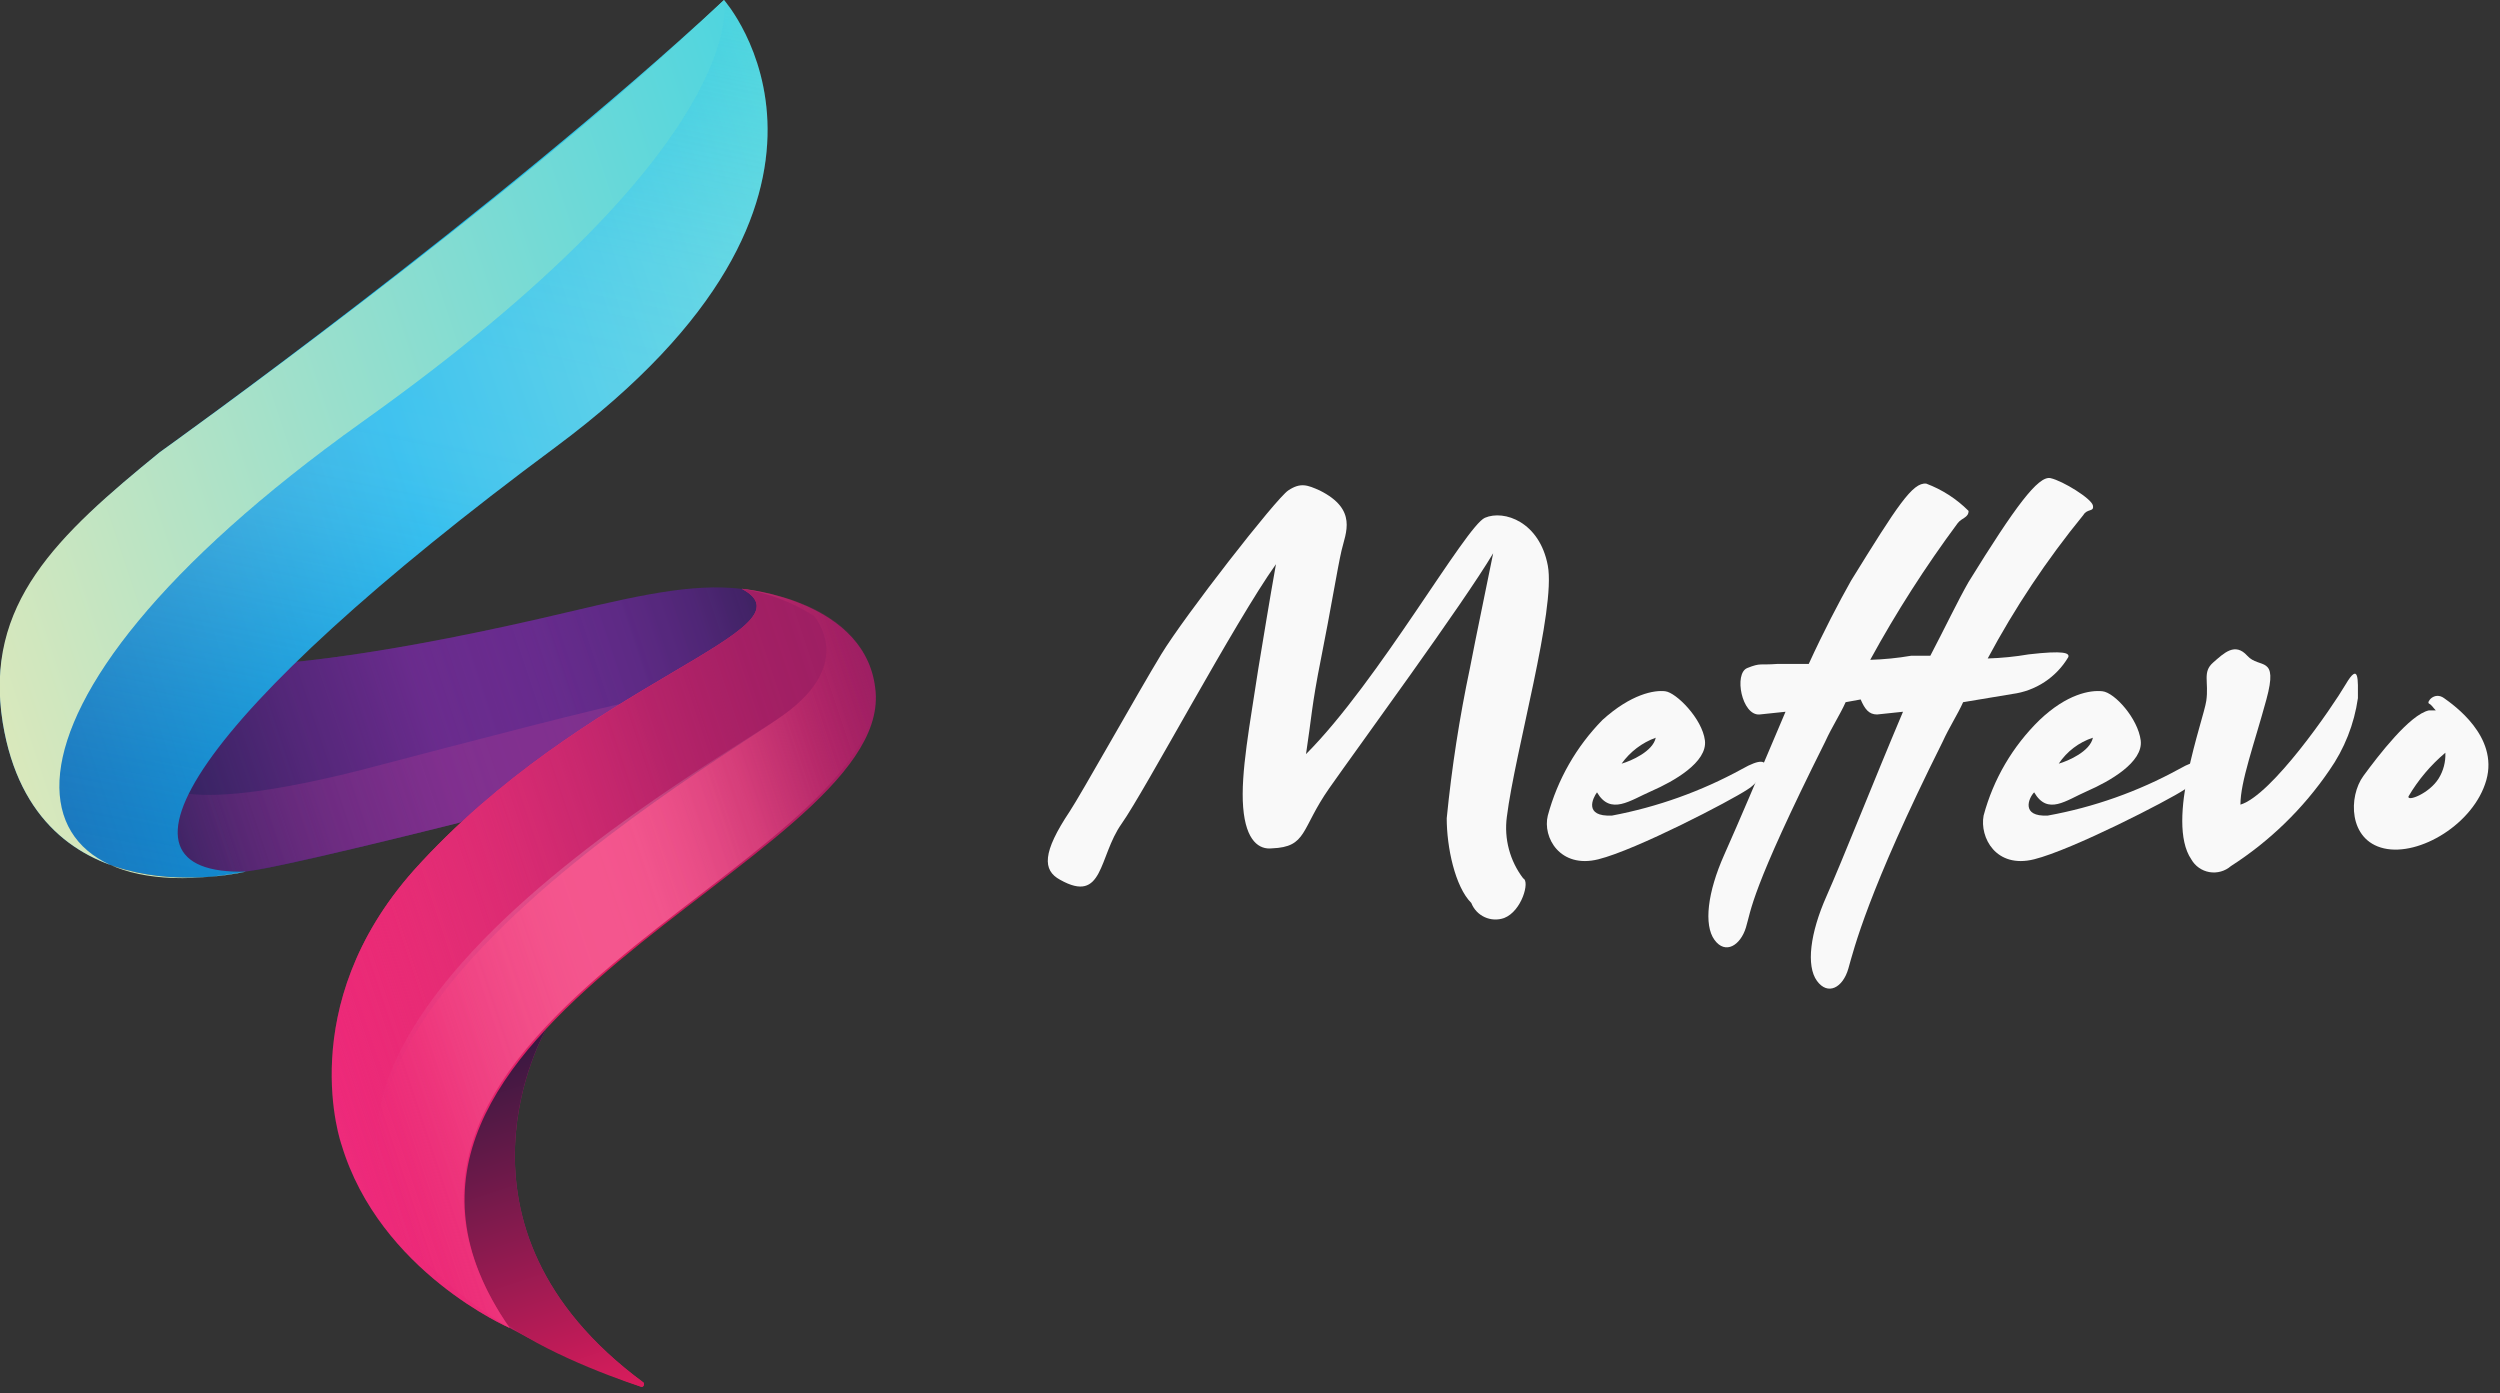 <svg width="183" height="102" viewBox="0 0 183 102" fill="none" xmlns="http://www.w3.org/2000/svg">
<rect x="0" y="0" width="183" height="102" fill="#333333" stroke="none"/>
<path d="M10 48.2C10 48.2 15.5 51 41.6 44.8C47.5 43.4 51.3 42.6 55 43.2C55 43.2 58.2 46.6 51 49.7C43.8 52.8 33.7 60.2 33.7 60.2C33.7 60.2 19.1 63.9 17.7 63.8C16.3 63.7 10.4 64.5 7.1 59.1C3.8 53.7 10 48.2 10 48.2Z" fill="url(#paint0_linear)"/>
<path d="M10 48.2C10 48.2 15.5 51 41.6 44.8C47.4 43.5 51.3 42.6 55 43.2C55 43.2 58.2 46.6 51 49.7C43.8 52.8 33.7 60.2 33.7 60.2C33.7 60.2 19.1 63.9 17.7 63.8C16.3 63.7 10.4 64.5 7.1 59.1C3.8 53.7 10 48.2 10 48.2Z" fill="url(#paint1_linear)"/>
<path opacity="0.43" d="M26.3 56.4C10.8 60.3 11.3 56.6 11.3 56.6C11.3 56.6 9.5 53.8 7.8 50.8C6.4 52.9 5.2 56.1 7.1 59.1C10.4 64.5 16.4 63.7 17.7 63.8C19 63.9 33.7 60.2 33.7 60.2C38.462 56.754 43.439 53.614 48.6 50.8C43 52 35.1 54.1 26.3 56.4Z" fill="url(#paint2_linear)"/>
<path d="M53 0C53 0 65.6 14.2 40.7 32.7C14 52.5 7 64.1 18 63.8C18 63.8 2.6 67.6 0.2 52.9C-1.2 44.2 4.5 39 11.7 33.1C11.7 33.1 36.3 15.5 53 0Z" fill="url(#paint3_linear)"/>
<path d="M40 75.3C40 75.3 31.5 89.7 47.1 101.2C47.2 101.3 47.1 101.6 46.9 101.5C43.595 100.314 40.385 98.877 37.3 97.2C27.6 91.8 35.1 80.6 40 75.3Z" fill="url(#paint4_linear)"/>
<path d="M40 75.3C40 75.3 31.5 89.7 47.1 101.2C47.2 101.3 47.1 101.6 46.9 101.5C44.4 100.7 38.7 98.5 36.2 96.2C28.1 88.6 35.1 80.6 40 75.3Z" fill="url(#paint5_linear)"/>
<path d="M64.1 50.7C63.6 43.9 54.3 43.1 54.3 43.1C59.9 46.1 42.8 49.8 30.3 63.7C21.4 73.7 25 83.8 25 83.8C27.8 93.1 37.3 97.2 37.3 97.2C22 75.1 65 63.2 64.1 50.7Z" fill="url(#paint6_linear)"/>
<path d="M64.1 50.7C63.8 43.9 54.3 43.1 54.3 43.1C59.9 46.1 42.8 49.8 30.3 63.7C21.4 73.7 25 83.8 25 83.8C27.8 93.1 37.3 97.2 37.3 97.2C22 75.1 63.9 63.7 64.1 50.7Z" fill="url(#paint7_linear)"/>
<path style="mix-blend-mode:color-burn" d="M26.5 30.9C55.3 10.4 53 0 53 0C38.3 14.1 11.7 33.1 11.7 33.1C4.2 39.2 -1.2 44.2 0.2 52.9C2.6 67.6 18 63.8 18 63.8C0.1 67.2 -3.2 52.1 26.5 30.9Z" fill="url(#paint8_linear)"/>
<path opacity="0.25" d="M53 0C53 0 55.3 10.4 26.5 30.9C3.8 47.1 0.4 59.8 8 63.3C10.288 64.049 12.698 64.355 15.1 64.2C16.077 64.159 17.048 64.025 18 63.8C7 64.1 14 52.5 40.7 32.7C65.6 14.2 53 0 53 0Z" fill="url(#paint9_linear)"/>
<path d="M57.4 52.3C62.5 48.6 59.8 45.4 59.6 45.1C57.995 44.066 56.188 43.384 54.3 43.1C59.9 46.1 42.8 49.8 30.3 63.7C21.4 73.7 25 83.8 25 83.8C27.8 93.1 37.3 97.2 37.3 97.2C9 80.6 51.8 56.4 57.4 52.3Z" fill="url(#paint10_linear)"/>
<path style="mix-blend-mode:soft-light" opacity="0.17" d="M54.3 43.1C56.188 43.384 57.995 44.066 59.6 45.1C59.8 45.4 62.5 48.6 57.4 52.3C52.3 56 8.4 79.8 37.3 97.2C22 75.1 63.9 63.7 64.1 50.7C63.8 43.9 54.3 43.1 54.3 43.1Z" fill="url(#paint11_linear)"/>
<path d="M107.7 66.1C106.5 64.9 105.9 62 105.9 59.9C106.265 56.205 106.833 52.533 107.6 48.9C108.1 46.3 108.7 43.5 109.3 40.5C107.1 44.2 99.4 54.7 97.3 57.7C95.2 60.7 95.7 62 93.1 62.1C92.2 62.2 91.2 61.6 91 59.1C90.8 56.6 91.5 53 92.1 49C92.5 46.6 92.9 44.1 93.4 41.3C90.4 45.5 83.8 57.9 82.1 60.3C80.4 62.7 80.8 66.2 77.6 64.4C76.3 63.7 76.3 62.4 78.3 59.4C79.1 58.2 83.3 50.7 85 47.9C86.7 45.1 93.4 36.5 94.3 35.9C95.2 35.3 95.7 35.5 96.6 35.9C99.4 37.3 98.5 39 98.2 40.3C97.9 41.6 97.4 44.7 96.7 48.2C96 51.7 96 52.6 95.6 55.2C100.9 49.9 107.3 38.5 108.7 37.9C110.1 37.3 112.7 38.2 113.3 41.4C113.9 44.6 110.9 55 110.3 59.8C110.089 61.4 110.521 63.018 111.5 64.3C112 64.5 111.4 66.7 110.1 67.2C109.635 67.364 109.125 67.34 108.678 67.135C108.23 66.93 107.879 66.559 107.7 66.1Z" fill="#F9F9F9"/>
<path d="M127.9 57.8C126.7 58.6 119.8 62.2 117 62.9C114.2 63.6 112.9 61.3 113.3 59.7C114.01 57.062 115.387 54.651 117.3 52.7C119.4 50.8 121.1 50.5 121.9 50.6C122.7 50.7 124.6 52.6 124.8 54.2C125 55.8 122.5 57.2 120.9 57.9C119.3 58.6 117.9 59.7 116.9 58C116.6 58.4 115.9 59.8 118 59.7C121.325 59.071 124.531 57.924 127.5 56.3C130.3 54.7 129.1 57.1 127.9 57.8ZM118.7 55.9C119.4 55.7 121 55 121.2 54C120.194 54.366 119.322 55.029 118.7 55.9Z" fill="#F9F9F9"/>
<path d="M152.5 37.7C149.832 40.965 147.488 44.482 145.5 48.2C146.506 48.17 147.508 48.07 148.5 47.9C151.1 47.6 151.5 47.8 151.4 48.1C150.967 48.832 150.372 49.455 149.662 49.923C148.951 50.391 148.144 50.691 147.3 50.8L143.7 51.4C143.3 52.3 142.7 53.2 142.2 54.3C136.7 65.3 135.7 69.5 135.3 70.9C134.9 72.3 133.8 72.9 133 71.8C132.2 70.7 132.5 68.3 133.7 65.6C134.9 62.9 137.1 57.3 139.3 52.1L137.4 52.3C136.8 52.3 136.5 51.9 136.2 51.2L135.1 51.4C134.7 52.3 134.1 53.2 133.6 54.3C128.1 65.3 128.2 66.6 127.8 67.9C127.4 69.2 126.3 69.9 125.5 68.8C124.7 67.7 125 65.3 126.2 62.6C127.4 59.9 128.5 57.3 130.7 52.1L128.8 52.3C127.5 52.4 126.9 49.3 127.9 48.9C128.9 48.5 128.8 48.7 130.1 48.6H132.4C133.5 46.2 134.6 44.1 135.5 42.5C138.9 37 140 35.3 141 35.4C142.164 35.837 143.222 36.519 144.1 37.4C144.1 37.9 143.6 37.9 143.3 38.3C140.939 41.482 138.8 44.823 136.9 48.3C137.906 48.27 138.908 48.17 139.9 48H141.3C142.4 45.9 143.3 44 144.1 42.6C147.5 37.1 149.2 34.8 150.1 35C151 35.2 153.1 36.5 153.2 37C153.3 37.5 152.8 37.2 152.5 37.7Z" fill="#F9F9F9"/>
<path d="M159.9 57.8C158.7 58.6 151.7 62.2 148.9 62.9C146.1 63.6 144.9 61.3 145.2 59.7C145.912 57.04 147.328 54.622 149.3 52.7C151.3 50.8 153 50.5 153.9 50.6C154.8 50.7 156.5 52.6 156.7 54.2C156.9 55.8 154.4 57.2 152.8 57.9C151.2 58.6 149.9 59.7 148.9 58C148.5 58.4 147.9 59.8 149.9 59.7C153.262 59.09 156.503 57.942 159.5 56.3C162.3 54.7 161.1 57.1 159.9 57.8ZM150.7 55.9C151.4 55.7 153 55 153.2 54C152.177 54.335 151.297 55.004 150.7 55.9Z" fill="#F9F9F9"/>
<path d="M164.5 48C165.4 49 166.8 47.9 165.9 51.2C165 54.5 164 57.2 164 58.9C166.3 58.2 170.7 51.8 171.7 50.1C172.7 48.4 172.6 49.8 172.6 51.1C172.328 53.008 171.609 54.824 170.5 56.4C168.594 59.193 166.145 61.573 163.3 63.4C163.087 63.585 162.836 63.72 162.565 63.795C162.294 63.871 162.009 63.886 161.731 63.838C161.454 63.79 161.19 63.681 160.96 63.519C160.73 63.357 160.539 63.145 160.4 62.9C158.5 60.1 161.3 52.7 161.5 51.3C161.7 49.9 161.2 49.2 162 48.5C162.8 47.8 163.6 47 164.5 48Z" fill="#F9F9F9"/>
<path d="M182 57.1C181.1 60.3 177.1 62.7 174.5 62.1C171.9 61.5 171.9 58.3 173 56.8C174.1 55.3 176.4 52.3 177.8 52H178.3C178.1 51.8 178 51.6 177.8 51.5C177.6 51.4 178.2 50.6 178.9 51.1C179.6 51.6 182.9 53.9 182 57.1ZM178.5 57C178.856 56.432 179.03 55.769 179 55.1C177.925 56.006 177.012 57.088 176.3 58.3C176.2 58.7 177.8 58.1 178.5 57Z" fill="#F9F9F9"/>
<defs>
<linearGradient id="paint0_linear" x1="6.9" y1="59.188" x2="55.226" y2="43.112" gradientUnits="userSpaceOnUse">
<stop stop-color="#262262"/>
<stop offset="0.5" stop-color="#662D91"/>
<stop offset="0.67" stop-color="#642C8E"/>
<stop offset="0.8" stop-color="#5C2A85"/>
<stop offset="0.91" stop-color="#4E2675"/>
<stop offset="1" stop-color="#3E2262"/>
</linearGradient>
<linearGradient id="paint1_linear" x1="6.9" y1="59.188" x2="55.226" y2="43.112" gradientUnits="userSpaceOnUse">
<stop stop-color="#17224D"/>
<stop offset="0.1" stop-color="#30235B" stop-opacity="0.79"/>
<stop offset="0.32" stop-color="#5B2572" stop-opacity="0.45"/>
<stop offset="0.54" stop-color="#7A2682" stop-opacity="0.2"/>
<stop offset="0.76" stop-color="#8C278C" stop-opacity="0.05"/>
<stop offset="1" stop-color="#92278F" stop-opacity="0"/>
</linearGradient>
<linearGradient id="paint2_linear" x1="7.181" y1="60.032" x2="47.28" y2="46.693" gradientUnits="userSpaceOnUse">
<stop stop-color="#92278F" stop-opacity="0"/>
<stop offset="0.05" stop-color="#942A8F" stop-opacity="0.16"/>
<stop offset="0.13" stop-color="#982D90" stop-opacity="0.38"/>
<stop offset="0.22" stop-color="#9B3090" stop-opacity="0.58"/>
<stop offset="0.32" stop-color="#9D3390" stop-opacity="0.73"/>
<stop offset="0.43" stop-color="#9F3591" stop-opacity="0.85"/>
<stop offset="0.55" stop-color="#A03691" stop-opacity="0.94"/>
<stop offset="0.71" stop-color="#A13791" stop-opacity="0.99"/>
<stop offset="1" stop-color="#A13791"/>
</linearGradient>
<linearGradient id="paint3_linear" x1="-2.749" y1="44.661" x2="61.651" y2="23.238" gradientUnits="userSpaceOnUse">
<stop stop-color="#1C75BC"/>
<stop offset="0.5" stop-color="#00AEEF"/>
<stop offset="1" stop-color="#4FD5DF"/>
</linearGradient>
<linearGradient id="paint4_linear" x1="42.806" y1="102.909" x2="34.252" y2="77.195" gradientUnits="userSpaceOnUse">
<stop stop-color="#DA1C5C"/>
<stop offset="0.5" stop-color="#9E1F63"/>
<stop offset="1" stop-color="#9E1F63"/>
</linearGradient>
<linearGradient id="paint5_linear" x1="42.939" y1="102.865" x2="34.385" y2="77.151" gradientUnits="userSpaceOnUse">
<stop stop-color="#DA1C5C"/>
<stop offset="1" stop-color="#351840"/>
</linearGradient>
<linearGradient id="paint6_linear" x1="22.937" y1="77.744" x2="68.284" y2="62.66" gradientUnits="userSpaceOnUse">
<stop stop-color="#EE2A7B"/>
<stop offset="0.5" stop-color="#DA1C5C"/>
<stop offset="1" stop-color="#9E1F63"/>
</linearGradient>
<linearGradient id="paint7_linear" x1="22.937" y1="77.744" x2="68.35" y2="62.638" gradientUnits="userSpaceOnUse">
<stop stop-color="#EE2A7B" stop-opacity="0"/>
<stop offset="0.02" stop-color="#EE2B7B" stop-opacity="0.09"/>
<stop offset="0.07" stop-color="#EF2D7A" stop-opacity="0.3"/>
<stop offset="0.12" stop-color="#F02F79" stop-opacity="0.49"/>
<stop offset="0.18" stop-color="#F13078" stop-opacity="0.65"/>
<stop offset="0.23" stop-color="#F13278" stop-opacity="0.77"/>
<stop offset="0.29" stop-color="#F13378" stop-opacity="0.87"/>
<stop offset="0.35" stop-color="#F23377" stop-opacity="0.94"/>
<stop offset="0.42" stop-color="#F23477" stop-opacity="0.99"/>
<stop offset="0.5" stop-color="#F23477"/>
<stop offset="0.56" stop-color="#F13477" stop-opacity="0.98"/>
<stop offset="0.63" stop-color="#EC3376" stop-opacity="0.93"/>
<stop offset="0.69" stop-color="#E53174" stop-opacity="0.84"/>
<stop offset="0.76" stop-color="#DB2E71" stop-opacity="0.72"/>
<stop offset="0.82" stop-color="#CE2B6E" stop-opacity="0.57"/>
<stop offset="0.89" stop-color="#BD276A" stop-opacity="0.37"/>
<stop offset="0.96" stop-color="#AB2266" stop-opacity="0.15"/>
<stop offset="1" stop-color="#9E1F63" stop-opacity="0"/>
</linearGradient>
<linearGradient id="paint8_linear" x1="-2.749" y1="44.661" x2="60.854" y2="23.503" gradientUnits="userSpaceOnUse">
<stop stop-color="#D9E8BC"/>
<stop offset="1" stop-color="#4FD5DF"/>
</linearGradient>
<linearGradient id="paint9_linear" x1="23.557" y1="66.651" x2="37.868" y2="-3.081" gradientUnits="userSpaceOnUse">
<stop stop-color="#1C75BC" stop-opacity="0"/>
<stop offset="0.06" stop-color="#458EC5" stop-opacity="0.18"/>
<stop offset="0.15" stop-color="#7DB0D2" stop-opacity="0.43"/>
<stop offset="0.24" stop-color="#ABCCDC" stop-opacity="0.63"/>
<stop offset="0.32" stop-color="#D0E2E4" stop-opacity="0.79"/>
<stop offset="0.39" stop-color="#EAF2EA" stop-opacity="0.91"/>
<stop offset="0.45" stop-color="#F9FCEE" stop-opacity="0.98"/>
<stop offset="0.5" stop-color="#FFFFEF"/>
<stop offset="0.59" stop-color="#FDFFEF" stop-opacity="0.99"/>
<stop offset="0.66" stop-color="#F6FDEE" stop-opacity="0.95"/>
<stop offset="0.72" stop-color="#ECFAED" stop-opacity="0.89"/>
<stop offset="0.77" stop-color="#DCF7EC" stop-opacity="0.8"/>
<stop offset="0.82" stop-color="#C8F2EA" stop-opacity="0.69"/>
<stop offset="0.87" stop-color="#AFECE8" stop-opacity="0.55"/>
<stop offset="0.92" stop-color="#92E5E5" stop-opacity="0.38"/>
<stop offset="0.96" stop-color="#71DDE2" stop-opacity="0.19"/>
<stop offset="1" stop-color="#4FD5DF" stop-opacity="0"/>
</linearGradient>
<linearGradient id="paint10_linear" x1="22.937" y1="77.744" x2="65.969" y2="63.43" gradientUnits="userSpaceOnUse">
<stop stop-color="#EE2A7B" stop-opacity="0"/>
<stop offset="0.25" stop-color="#D32673" stop-opacity="0.34"/>
<stop offset="0.49" stop-color="#BC236C" stop-opacity="0.62"/>
<stop offset="0.7" stop-color="#AC2167" stop-opacity="0.83"/>
<stop offset="0.88" stop-color="#A21F64" stop-opacity="0.95"/>
<stop offset="1" stop-color="#9E1F63"/>
</linearGradient>
<linearGradient id="paint11_linear" x1="24.674" y1="77.167" x2="68.35" y2="62.638" gradientUnits="userSpaceOnUse">
<stop stop-color="#EE2A7B" stop-opacity="0"/>
<stop offset="0.03" stop-color="#F0478D" stop-opacity="0.14"/>
<stop offset="0.08" stop-color="#F472A8" stop-opacity="0.34"/>
<stop offset="0.13" stop-color="#F798BF" stop-opacity="0.51"/>
<stop offset="0.18" stop-color="#F9B8D3" stop-opacity="0.66"/>
<stop offset="0.24" stop-color="#FBD1E3" stop-opacity="0.79"/>
<stop offset="0.3" stop-color="#FDE6EF" stop-opacity="0.88"/>
<stop offset="0.36" stop-color="#FEF4F8" stop-opacity="0.95"/>
<stop offset="0.42" stop-color="#FFFCFD" stop-opacity="0.99"/>
<stop offset="0.5" stop-color="white"/>
<stop offset="0.56" stop-color="#FDFBFC" stop-opacity="0.98"/>
<stop offset="0.62" stop-color="#F9F0F5" stop-opacity="0.93"/>
<stop offset="0.69" stop-color="#F1DEE8" stop-opacity="0.85"/>
<stop offset="0.75" stop-color="#E5C4D6" stop-opacity="0.74"/>
<stop offset="0.82" stop-color="#D7A3BF" stop-opacity="0.59"/>
<stop offset="0.88" stop-color="#C57AA2" stop-opacity="0.41"/>
<stop offset="0.95" stop-color="#B14B82" stop-opacity="0.2"/>
<stop offset="1" stop-color="#9E1F63" stop-opacity="0"/>
</linearGradient>
</defs>
</svg>
